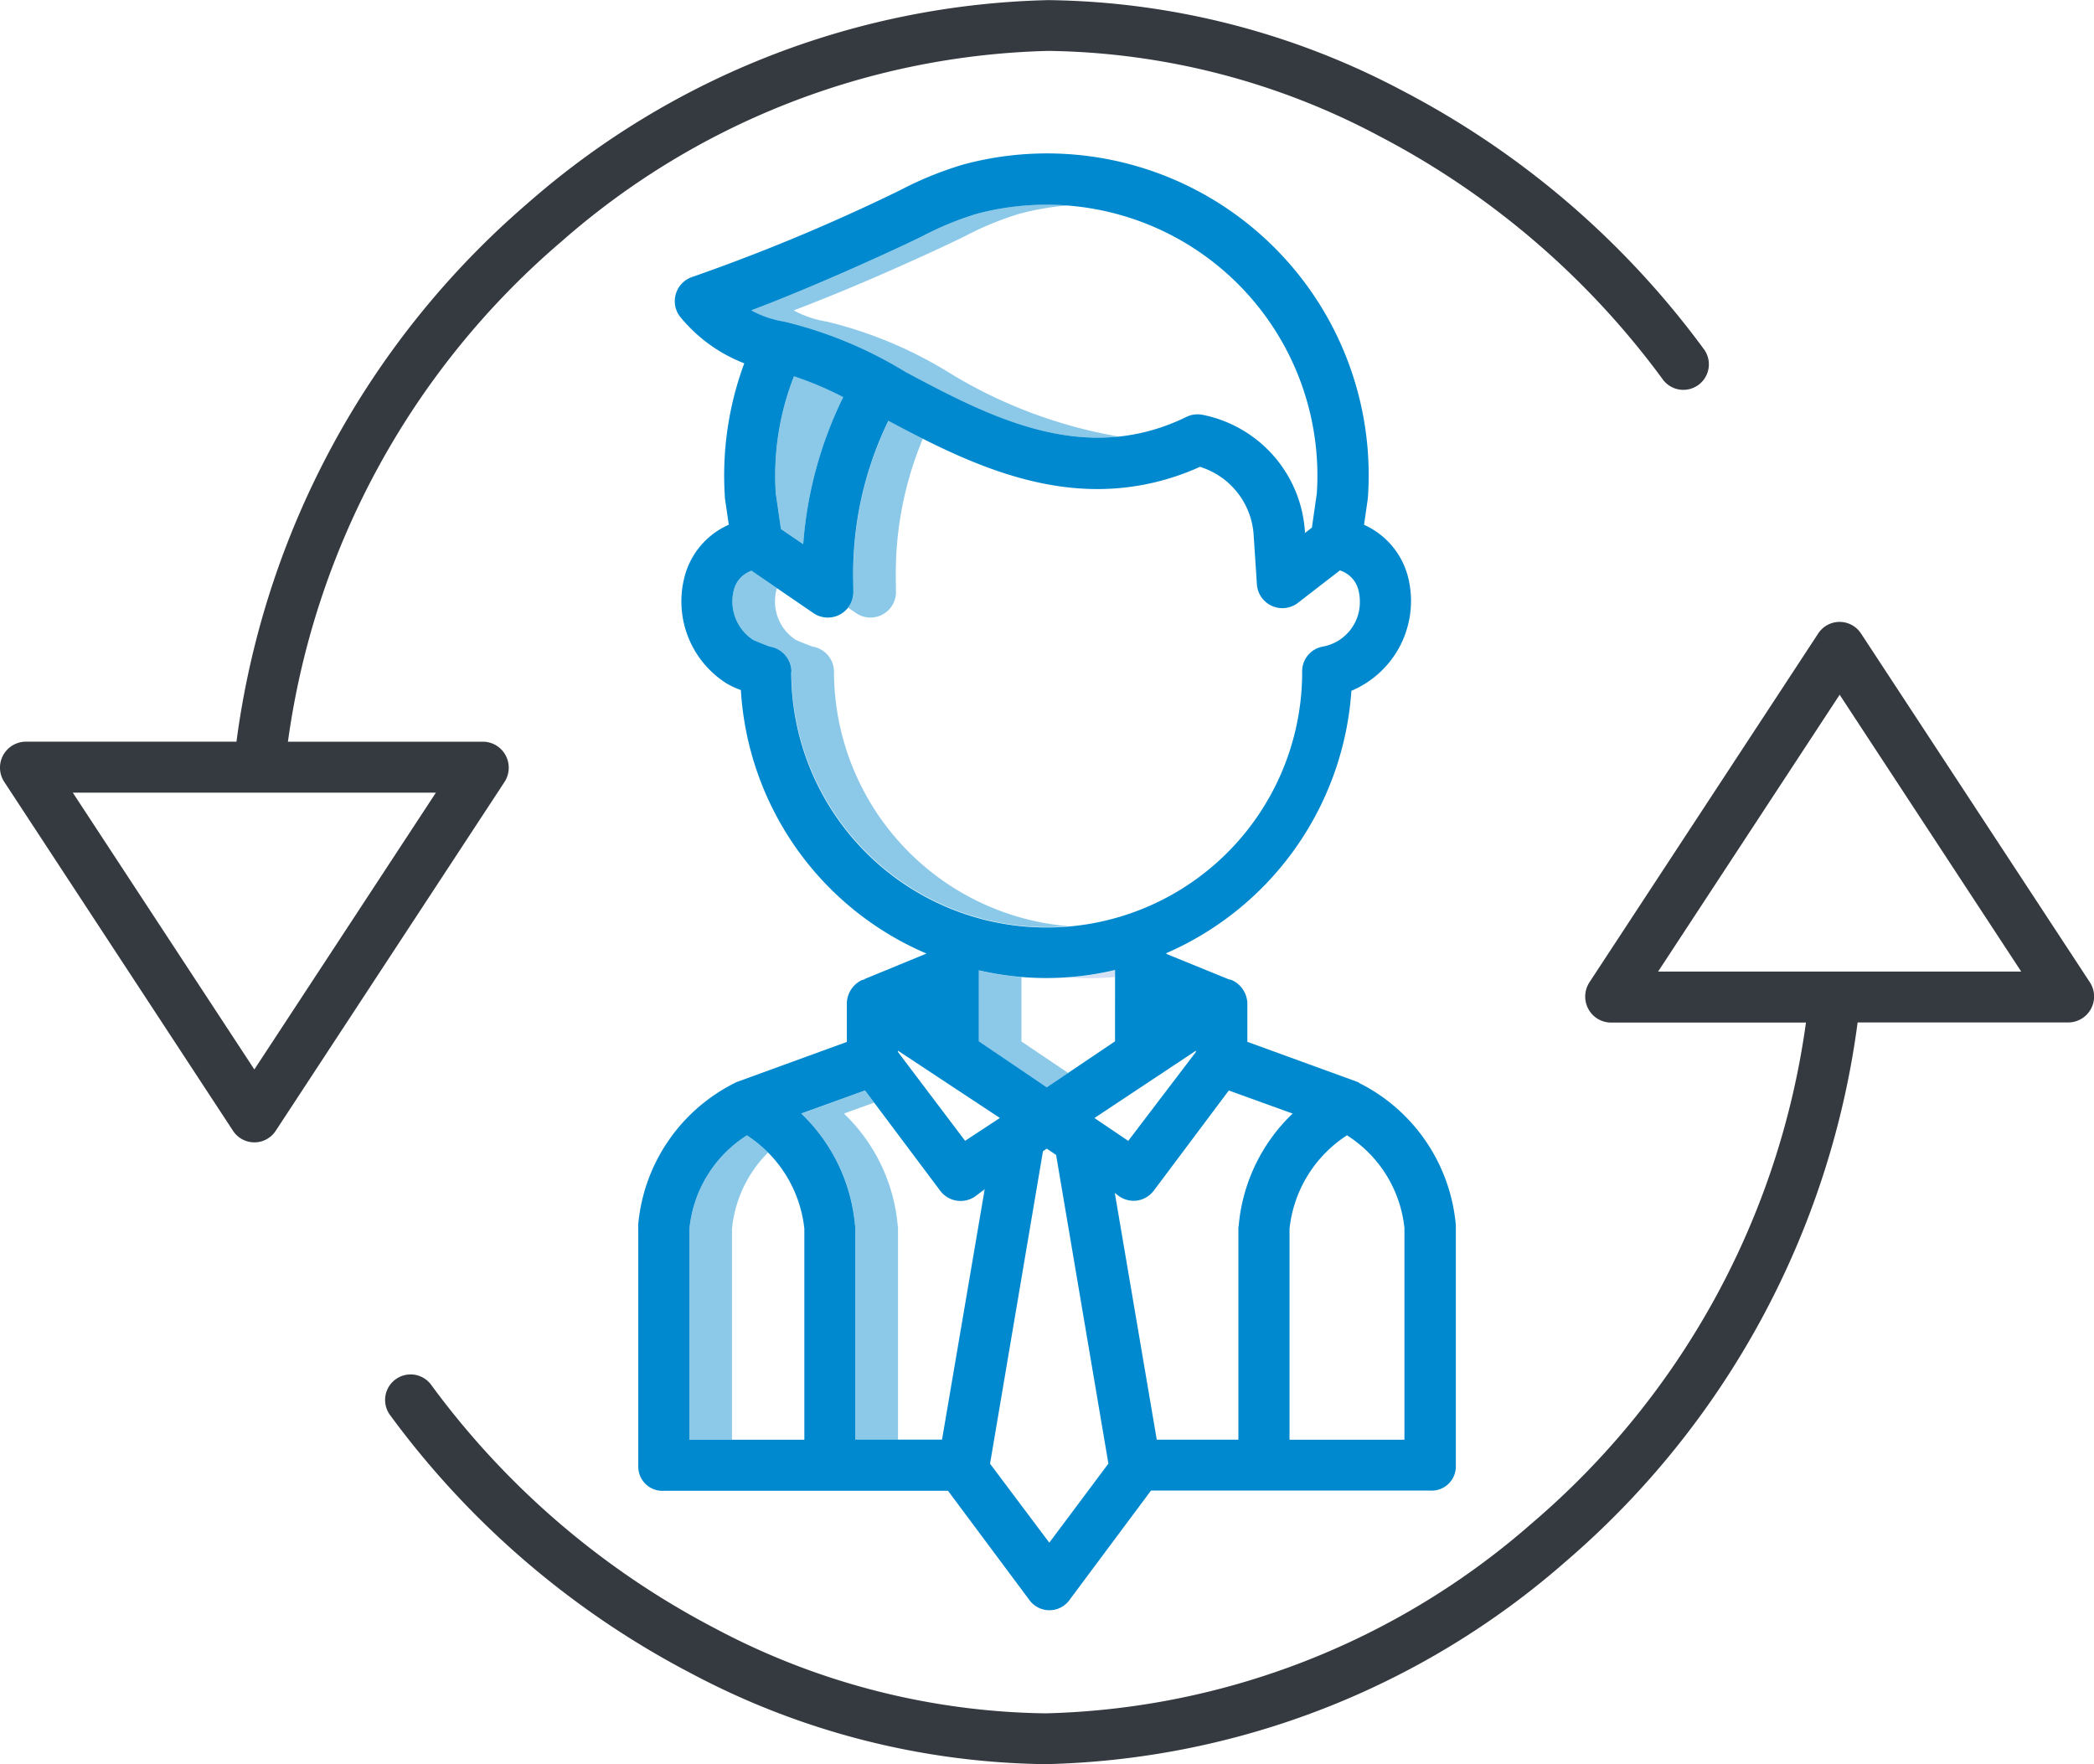 <svg xmlns="http://www.w3.org/2000/svg" width="71.214" height="60" viewBox="0 0 71.214 60">
  <g id="consultant" transform="translate(-10.008 -48.744)">
    <path id="Path_205" data-name="Path 205" d="M192.342,142.348l-.177-1.213a9.248,9.248,0,0,1,.619-3.981,11.447,11.447,0,0,1,1.673.708,13.623,13.623,0,0,0-1.359,5Z" transform="translate(-155.773 -75.613)" fill="rgba(0,137,206,0.45)"/>
    <path id="Path_206" data-name="Path 206" d="M201.557,309.549a5.992,5.992,0,0,0-1.83-3.808l1.03-.372-.308-.411-2.17.784a5.992,5.992,0,0,1,1.83,3.808c0,.024.011.048.011.072v7.212h1.447v-7.213C201.568,309.6,201.559,309.573,201.557,309.549Z" transform="translate(-161.019 -219.127)" fill="rgba(0,137,206,0.45)"/>
    <path id="Path_207" data-name="Path 207" d="M240.931,328.216c.014.019.03.036.046.054l.018-.106-.066.049Z" transform="translate(-197.497 -238.975)" fill="#d4e1f4"/>
    <path id="Path_208" data-name="Path 208" d="M241.447,279.165v-2.188A9.931,9.931,0,0,1,240,276.75v2.415l2.312,1.559.724-.488Z" transform="translate(-196.701 -195.002)" fill="rgba(0,137,206,0.45)"/>
    <path id="Path_209" data-name="Path 209" d="M261.543,276.939c.3,0,.6-.013.9-.039v-.236a9.635,9.635,0,0,1-1.618.248Q261.179,276.939,261.543,276.939Z" transform="translate(-214.509 -194.929)" fill="#d4e1f4"/>
    <path id="Path_210" data-name="Path 210" d="M193.184,102.494a14.269,14.269,0,0,0-4.12-1.709,3.469,3.469,0,0,1-1.118-.381c2.1-.791,4.526-1.9,5.449-2.342l.367-.177a10.563,10.563,0,0,1,1.853-.764,9.221,9.221,0,0,1,1.645-.284c-.24-.018-.48-.03-.724-.03a9.143,9.143,0,0,0-2.368.315,10.563,10.563,0,0,0-1.853.764l-.367.177c-.924.442-3.35,1.551-5.449,2.342a3.468,3.468,0,0,0,1.118.381,14.27,14.27,0,0,1,4.12,1.709c2.212,1.178,4.654,2.477,7.265,2.2A16.317,16.317,0,0,1,193.184,102.494Z" transform="translate(-150.945 -41.105)" fill="rgba(0,137,206,0.45)"/>
    <path id="Path_211" data-name="Path 211" d="M209.264,153.959l.271.185a.868.868,0,0,0,1.358-.729l-.006-.463a11.877,11.877,0,0,1,.921-4.74c-.4-.2-.792-.407-1.171-.609l0,.006a11.87,11.87,0,0,0-1.194,5.343l.006.463A.867.867,0,0,1,209.264,153.959Z" transform="translate(-170.414 -84.55)" fill="rgba(0,137,206,0.45)"/>
    <path id="Path_212" data-name="Path 212" d="M185.546,186.274a.868.868,0,0,0-.733-.858c-.143-.05-.454-.177-.567-.228a1.56,1.56,0,0,1-.662-1.678c.007-.029.017-.054.025-.08l-.868-.593a.933.933,0,0,0-.605.674,1.56,1.56,0,0,0,.662,1.678c.113.051.424.178.567.228a.869.869,0,0,1,.733.858,8.7,8.7,0,0,0,8.689,8.682c.244,0,.485-.013.724-.033A8.7,8.7,0,0,1,185.546,186.274Z" transform="translate(-147.175 -114.683)" fill="rgba(0,137,206,0.45)"/>
    <path id="Path_213" data-name="Path 213" d="M174.676,316.065a4.158,4.158,0,0,0-.722-.583A4.254,4.254,0,0,0,172,318.659v7.175h1.447v-7.175A4.232,4.232,0,0,1,174.676,316.065Z" transform="translate(-138.544 -228.128)" fill="rgba(0,137,206,0.45)"/>
    <path id="Path_214" data-name="Path 214" d="M150.678,195.254a.869.869,0,0,0-1.453,0l-7.783,11.867a.888.888,0,0,0-.038.9.879.879,0,0,0,.764.467h6.639a27.23,27.23,0,0,1-9.309,17.017,26.03,26.03,0,0,1-16.554,6.475,24.609,24.609,0,0,1-11.274-2.909,28.024,28.024,0,0,1-9.6-8.239.868.868,0,1,0-1.4,1.025,29.763,29.763,0,0,0,10.2,8.751,26.346,26.346,0,0,0,12.078,3.1,27.781,27.781,0,0,0,17.685-6.888,29.167,29.167,0,0,0,9.931-18.336h7.175a.883.883,0,0,0,.726-1.362Zm-6.9,11.5,6.175-9.415,6.175,9.415Z" transform="translate(-77.381 -124.968)" fill="#343a40"/>
    <path id="Path_215" data-name="Path 215" d="M18.658,87.594a.868.868,0,0,0,.726-.392l7.783-11.867a.888.888,0,0,0,.038-.9.879.879,0,0,0-.764-.467H19.8A27.23,27.23,0,0,1,29.111,56.95a26.03,26.03,0,0,1,16.554-6.475A24.609,24.609,0,0,1,56.94,53.385a28.023,28.023,0,0,1,9.6,8.239.868.868,0,1,0,1.4-1.025,29.763,29.763,0,0,0-10.2-8.751,26.346,26.346,0,0,0-12.078-3.1,27.785,27.785,0,0,0-17.685,6.888A29.167,29.167,0,0,0,18.05,73.967H10.875a.883.883,0,0,0-.726,1.362L17.932,87.2A.871.871,0,0,0,18.658,87.594ZM24.833,75.7l-6.175,9.415L12.483,75.7Z" fill="#343a40"/>
    <path id="Path_216" data-name="Path 216" d="M160.839,130.285H170.5l2.757,3.7a.843.843,0,0,0,1.39-.007l2.756-3.7h9.5a.821.821,0,0,0,.868-.811v-8.139c0-.024,0-.048,0-.072a5.989,5.989,0,0,0-3.271-4.831c-.03-.015-.028-.029-.06-.04l-3.759-1.368V113.7a.9.9,0,0,0-.492-.766c-.026-.014-.07-.025-.1-.036h-.023l-2.139-.871V112a10.51,10.51,0,0,0,6.292-8.921,3.316,3.316,0,0,0,1.937-3.826,2.667,2.667,0,0,0-1.507-1.819l.124-.859c0-.021.006-.042.007-.063A10.939,10.939,0,0,0,171.023,85.18a12.036,12.036,0,0,0-2.162.88c-.119.058-.237.116-.357.173A64.558,64.558,0,0,1,161.817,89a.868.868,0,0,0-.44,1.342,5.271,5.271,0,0,0,2.194,1.6,11,11,0,0,0-.657,4.571c0,.022,0,.043.007.066l.124.852a2.668,2.668,0,0,0-1.518,1.824,3.3,3.3,0,0,0,1.462,3.585,3.015,3.015,0,0,0,.467.214,10.423,10.423,0,0,0,6.313,8.961l-2.1.864,0,.01c-.028.011-.09.023-.117.037a.9.9,0,0,0-.492.766v1.328l-3.759,1.369a.585.585,0,0,0-.077.04,5.98,5.98,0,0,0-3.262,4.831c0,.024.005.048.005.072v8.139A.82.82,0,0,0,160.839,130.285Zm6.5-9.022a5.993,5.993,0,0,0-1.83-3.808l2.17-.784,2.557,3.411a.867.867,0,0,0,1.176.2l.336-.253-1.451,8.516h-2.947v-7.213C167.353,121.311,167.344,121.287,167.342,121.263Zm12.711-4.591,2.171.784a6,6,0,0,0-1.834,3.808c0,.024-.011.048-.011.072v7.212H177.6l-1.427-8.392.149.114a.874.874,0,0,0,.481.153.863.863,0,0,0,.695-.344Zm-1.12-1.31-2.3,3.023-1.149-.777,3.45-2.289Zm-2.75-.362-2.32,1.563L171.55,115v-2.415a10.124,10.124,0,0,0,4.632-.012Zm-7.382.318,3.467,2.288-1.183.777-2.284-3.022Zm5.147,16.732-2.015-2.686,1.8-10.627.129-.087.317.211,1.779,10.5Zm12.078-10.677v7.175h-3.908v-7.175a4.328,4.328,0,0,1,1.954-3.177A4.254,4.254,0,0,1,186.025,121.373ZM169.255,87.8l.367-.177a10.562,10.562,0,0,1,1.853-.764,9.213,9.213,0,0,1,11.568,9.507l-.167,1.163-.238.184,0-.057a4.334,4.334,0,0,0-3.481-3.963.869.869,0,0,0-.55.072c-3.482,1.7-6.711-.017-9.559-1.534a14.269,14.269,0,0,0-4.12-1.709,3.469,3.469,0,0,1-1.118-.381C165.905,89.35,168.331,88.241,169.255,87.8Zm-4.435,9.778-.177-1.213a9.248,9.248,0,0,1,.619-3.981,11.446,11.446,0,0,1,1.673.708,13.623,13.623,0,0,0-1.359,5Zm.355,4.856a.869.869,0,0,0-.733-.858c-.143-.05-.454-.177-.567-.228a1.56,1.56,0,0,1-.662-1.678.933.933,0,0,1,.605-.674l2.106,1.441a.868.868,0,0,0,1.358-.729l-.006-.463a11.869,11.869,0,0,1,1.194-5.343l0-.006c2.069,1.1,4.467,2.322,7.115,2.322a8.413,8.413,0,0,0,3.483-.756,2.6,2.6,0,0,1,1.826,2.308l.111,1.685a.868.868,0,0,0,1.4.63l1.422-1.1a.936.936,0,0,1,.635.684,1.571,1.571,0,0,1,.045.373,1.536,1.536,0,0,1-1.262,1.534.85.85,0,0,0-.7.856v.015a8.688,8.688,0,1,1-17.376-.014Zm-3.468,18.94a4.254,4.254,0,0,1,1.954-3.177,4.328,4.328,0,0,1,1.954,3.177v7.175h-3.908Z" transform="translate(-128.252 -30.842)" fill="#0089ce"/>
  </g>
</svg>
